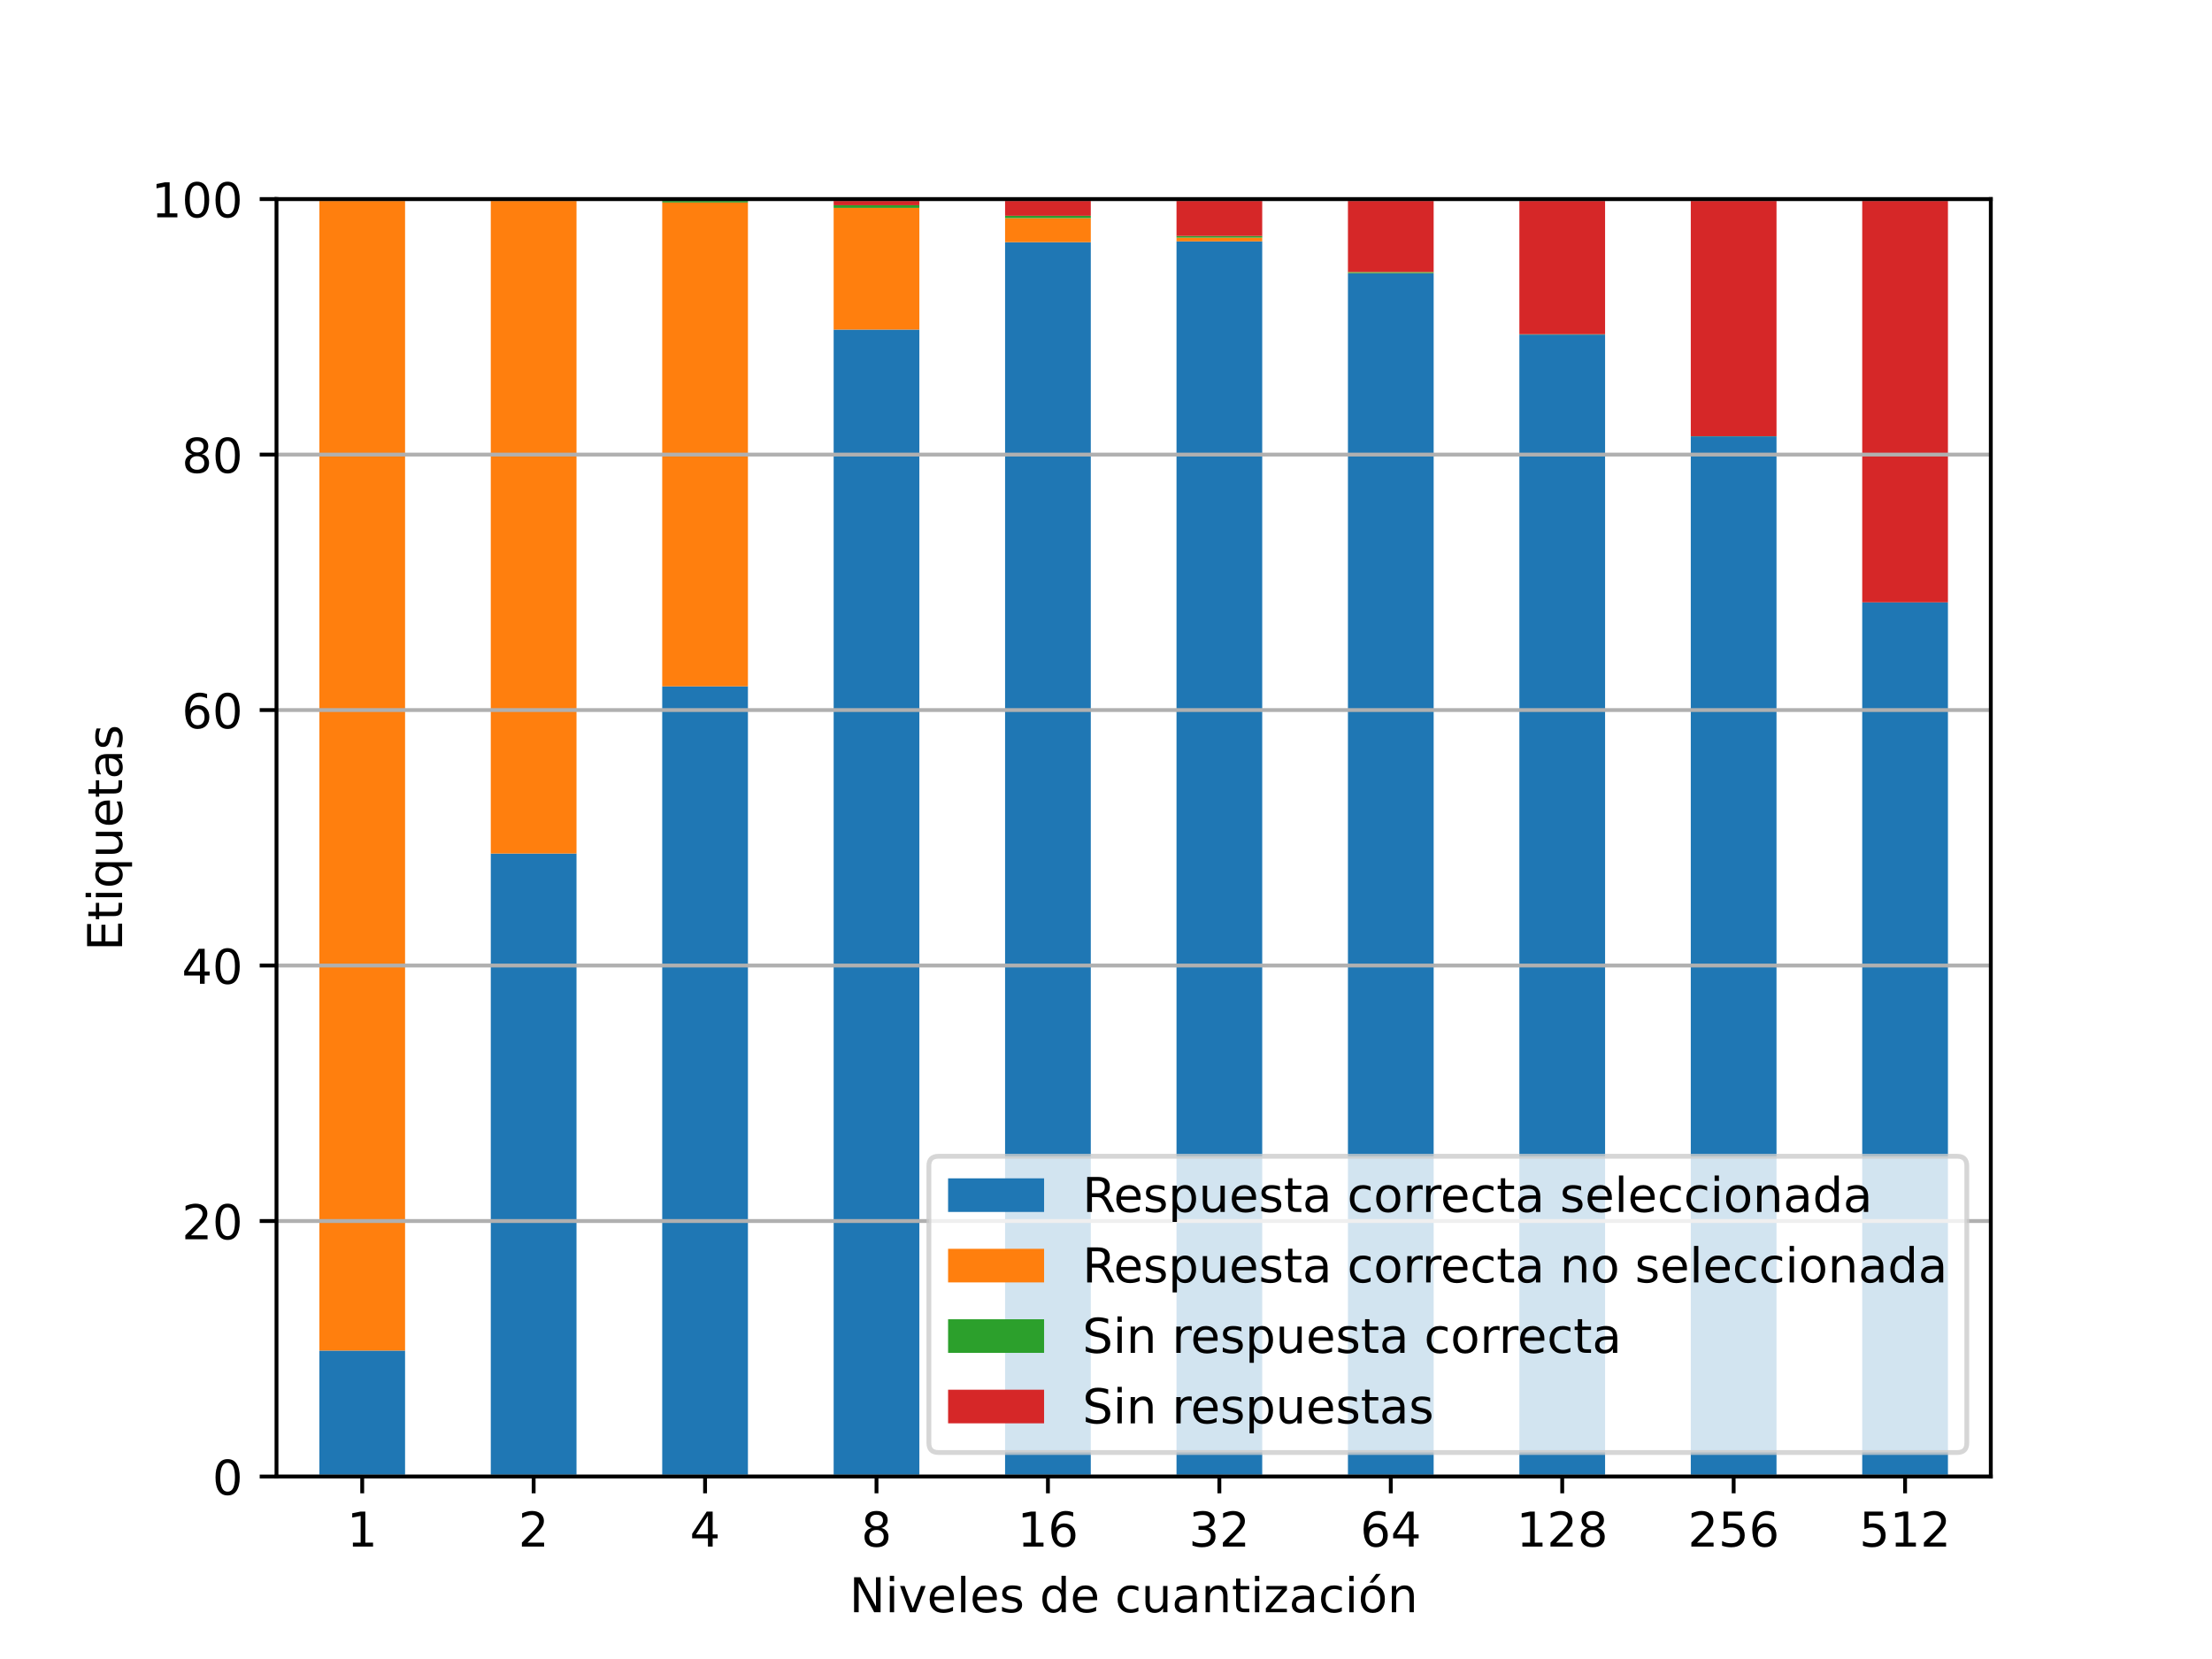 <?xml version="1.0" encoding="utf-8" standalone="no"?>
<!DOCTYPE svg PUBLIC "-//W3C//DTD SVG 1.1//EN"
  "http://www.w3.org/Graphics/SVG/1.1/DTD/svg11.dtd">
<!-- Created with matplotlib (https://matplotlib.org/) -->
<svg height="345.6pt" version="1.1" viewBox="0 0 460.8 345.6" width="460.8pt" xmlns="http://www.w3.org/2000/svg" xmlns:xlink="http://www.w3.org/1999/xlink">
 <defs>
  <style type="text/css">*{stroke-linecap:butt;stroke-linejoin:round;}</style>
 </defs>
 <g id="figure_1">
  <g id="patch_1">
   <path d="M 0 345.6 
L 460.8 345.6 
L 460.8 0 
L 0 0 
z
" style="fill:#ffffff;"/>
  </g>
  <g id="axes_1">
   <g id="patch_2">
    <path d="M 57.6 307.584 
L 414.72 307.584 
L 414.72 41.472 
L 57.6 41.472 
z
" style="fill:#ffffff;"/>
   </g>
   <g id="patch_3">
    <path clip-path="url(#pb6e7f30b9b)" d="M 66.528 307.584 
L 84.384 307.584 
L 84.384 281.342 
L 66.528 281.342 
z
" style="fill:#1f77b4;"/>
   </g>
   <g id="patch_4">
    <path clip-path="url(#pb6e7f30b9b)" d="M 102.24 307.584 
L 120.096 307.584 
L 120.096 177.805 
L 102.24 177.805 
z
" style="fill:#1f77b4;"/>
   </g>
   <g id="patch_5">
    <path clip-path="url(#pb6e7f30b9b)" d="M 137.952 307.584 
L 155.808 307.584 
L 155.808 142.982 
L 137.952 142.982 
z
" style="fill:#1f77b4;"/>
   </g>
   <g id="patch_6">
    <path clip-path="url(#pb6e7f30b9b)" d="M 173.664 307.584 
L 191.52 307.584 
L 191.52 68.657 
L 173.664 68.657 
z
" style="fill:#1f77b4;"/>
   </g>
   <g id="patch_7">
    <path clip-path="url(#pb6e7f30b9b)" d="M 209.376 307.584 
L 227.232 307.584 
L 227.232 50.451 
L 209.376 50.451 
z
" style="fill:#1f77b4;"/>
   </g>
   <g id="patch_8">
    <path clip-path="url(#pb6e7f30b9b)" d="M 245.088 307.584 
L 262.944 307.584 
L 262.944 50.28 
L 245.088 50.28 
z
" style="fill:#1f77b4;"/>
   </g>
   <g id="patch_9">
    <path clip-path="url(#pb6e7f30b9b)" d="M 280.8 307.584 
L 298.656 307.584 
L 298.656 56.956 
L 280.8 56.956 
z
" style="fill:#1f77b4;"/>
   </g>
   <g id="patch_10">
    <path clip-path="url(#pb6e7f30b9b)" d="M 316.512 307.584 
L 334.368 307.584 
L 334.368 69.703 
L 316.512 69.703 
z
" style="fill:#1f77b4;"/>
   </g>
   <g id="patch_11">
    <path clip-path="url(#pb6e7f30b9b)" d="M 352.224 307.584 
L 370.08 307.584 
L 370.08 90.9 
L 352.224 90.9 
z
" style="fill:#1f77b4;"/>
   </g>
   <g id="patch_12">
    <path clip-path="url(#pb6e7f30b9b)" d="M 387.936 307.584 
L 405.792 307.584 
L 405.792 125.491 
L 387.936 125.491 
z
" style="fill:#1f77b4;"/>
   </g>
   <g id="patch_13">
    <path clip-path="url(#pb6e7f30b9b)" d="M 66.528 281.342 
L 84.384 281.342 
L 84.384 41.472 
L 66.528 41.472 
z
" style="fill:#ff7f0e;"/>
   </g>
   <g id="patch_14">
    <path clip-path="url(#pb6e7f30b9b)" d="M 102.24 177.805 
L 120.096 177.805 
L 120.096 41.765 
L 102.24 41.765 
z
" style="fill:#ff7f0e;"/>
   </g>
   <g id="patch_15">
    <path clip-path="url(#pb6e7f30b9b)" d="M 137.952 142.982 
L 155.808 142.982 
L 155.808 42.179 
L 137.952 42.179 
z
" style="fill:#ff7f0e;"/>
   </g>
   <g id="patch_16">
    <path clip-path="url(#pb6e7f30b9b)" d="M 173.664 68.657 
L 191.52 68.657 
L 191.52 43.301 
L 173.664 43.301 
z
" style="fill:#ff7f0e;"/>
   </g>
   <g id="patch_17">
    <path clip-path="url(#pb6e7f30b9b)" d="M 209.376 50.451 
L 227.232 50.451 
L 227.232 45.441 
L 209.376 45.441 
z
" style="fill:#ff7f0e;"/>
   </g>
   <g id="patch_18">
    <path clip-path="url(#pb6e7f30b9b)" d="M 245.088 50.28 
L 262.944 50.28 
L 262.944 49.509 
L 245.088 49.509 
z
" style="fill:#ff7f0e;"/>
   </g>
   <g id="patch_19">
    <path clip-path="url(#pb6e7f30b9b)" d="M 280.8 56.956 
L 298.656 56.956 
L 298.656 56.887 
L 280.8 56.887 
z
" style="fill:#ff7f0e;"/>
   </g>
   <g id="patch_20">
    <path clip-path="url(#pb6e7f30b9b)" d="M 316.512 69.703 
L 334.368 69.703 
L 334.368 69.699 
L 316.512 69.699 
z
" style="fill:#ff7f0e;"/>
   </g>
   <g id="patch_21">
    <path clip-path="url(#pb6e7f30b9b)" d="M 352.224 90.9 
L 370.08 90.9 
L 370.08 90.9 
L 352.224 90.9 
z
" style="fill:#ff7f0e;"/>
   </g>
   <g id="patch_22">
    <path clip-path="url(#pb6e7f30b9b)" d="M 387.936 125.491 
L 405.792 125.491 
L 405.792 125.491 
L 387.936 125.491 
z
" style="fill:#ff7f0e;"/>
   </g>
   <g id="patch_23">
    <path clip-path="url(#pb6e7f30b9b)" d="M 66.528 41.472 
L 84.384 41.472 
L 84.384 41.472 
L 66.528 41.472 
z
" style="fill:#2ca02c;"/>
   </g>
   <g id="patch_24">
    <path clip-path="url(#pb6e7f30b9b)" d="M 102.24 41.765 
L 120.096 41.765 
L 120.096 41.533 
L 102.24 41.533 
z
" style="fill:#2ca02c;"/>
   </g>
   <g id="patch_25">
    <path clip-path="url(#pb6e7f30b9b)" d="M 137.952 42.179 
L 155.808 42.179 
L 155.808 41.795 
L 137.952 41.795 
z
" style="fill:#2ca02c;"/>
   </g>
   <g id="patch_26">
    <path clip-path="url(#pb6e7f30b9b)" d="M 173.664 43.301 
L 191.52 43.301 
L 191.52 42.753 
L 173.664 42.753 
z
" style="fill:#2ca02c;"/>
   </g>
   <g id="patch_27">
    <path clip-path="url(#pb6e7f30b9b)" d="M 209.376 45.441 
L 227.232 45.441 
L 227.232 44.95 
L 209.376 44.95 
z
" style="fill:#2ca02c;"/>
   </g>
   <g id="patch_28">
    <path clip-path="url(#pb6e7f30b9b)" d="M 245.088 49.509 
L 262.944 49.509 
L 262.944 49.155 
L 245.088 49.155 
z
" style="fill:#2ca02c;"/>
   </g>
   <g id="patch_29">
    <path clip-path="url(#pb6e7f30b9b)" d="M 280.8 56.887 
L 298.656 56.887 
L 298.656 56.667 
L 280.8 56.667 
z
" style="fill:#2ca02c;"/>
   </g>
   <g id="patch_30">
    <path clip-path="url(#pb6e7f30b9b)" d="M 316.512 69.699 
L 334.368 69.699 
L 334.368 69.627 
L 316.512 69.627 
z
" style="fill:#2ca02c;"/>
   </g>
   <g id="patch_31">
    <path clip-path="url(#pb6e7f30b9b)" d="M 352.224 90.9 
L 370.08 90.9 
L 370.08 90.866 
L 352.224 90.866 
z
" style="fill:#2ca02c;"/>
   </g>
   <g id="patch_32">
    <path clip-path="url(#pb6e7f30b9b)" d="M 387.936 125.491 
L 405.792 125.491 
L 405.792 125.48 
L 387.936 125.48 
z
" style="fill:#2ca02c;"/>
   </g>
   <g id="patch_33">
    <path clip-path="url(#pb6e7f30b9b)" d="M 66.528 41.472 
L 84.384 41.472 
L 84.384 41.472 
L 66.528 41.472 
z
" style="fill:#d62728;"/>
   </g>
   <g id="patch_34">
    <path clip-path="url(#pb6e7f30b9b)" d="M 102.24 41.533 
L 120.096 41.533 
L 120.096 41.472 
L 102.24 41.472 
z
" style="fill:#d62728;"/>
   </g>
   <g id="patch_35">
    <path clip-path="url(#pb6e7f30b9b)" d="M 137.952 41.795 
L 155.808 41.795 
L 155.808 41.472 
L 137.952 41.472 
z
" style="fill:#d62728;"/>
   </g>
   <g id="patch_36">
    <path clip-path="url(#pb6e7f30b9b)" d="M 173.664 42.753 
L 191.52 42.753 
L 191.52 41.472 
L 173.664 41.472 
z
" style="fill:#d62728;"/>
   </g>
   <g id="patch_37">
    <path clip-path="url(#pb6e7f30b9b)" d="M 209.376 44.95 
L 227.232 44.95 
L 227.232 41.472 
L 209.376 41.472 
z
" style="fill:#d62728;"/>
   </g>
   <g id="patch_38">
    <path clip-path="url(#pb6e7f30b9b)" d="M 245.088 49.155 
L 262.944 49.155 
L 262.944 41.472 
L 245.088 41.472 
z
" style="fill:#d62728;"/>
   </g>
   <g id="patch_39">
    <path clip-path="url(#pb6e7f30b9b)" d="M 280.8 56.667 
L 298.656 56.667 
L 298.656 41.472 
L 280.8 41.472 
z
" style="fill:#d62728;"/>
   </g>
   <g id="patch_40">
    <path clip-path="url(#pb6e7f30b9b)" d="M 316.512 69.627 
L 334.368 69.627 
L 334.368 41.472 
L 316.512 41.472 
z
" style="fill:#d62728;"/>
   </g>
   <g id="patch_41">
    <path clip-path="url(#pb6e7f30b9b)" d="M 352.224 90.866 
L 370.08 90.866 
L 370.08 41.472 
L 352.224 41.472 
z
" style="fill:#d62728;"/>
   </g>
   <g id="patch_42">
    <path clip-path="url(#pb6e7f30b9b)" d="M 387.936 125.48 
L 405.792 125.48 
L 405.792 41.472 
L 387.936 41.472 
z
" style="fill:#d62728;"/>
   </g>
   <g id="matplotlib.axis_1">
    <g id="xtick_1">
     <g id="line2d_1">
      <defs>
       <path d="M 0 0 
L 0 3.5 
" id="mb687f91596" style="stroke:#000000;stroke-width:0.8;"/>
      </defs>
      <g>
       <use style="stroke:#000000;stroke-width:0.8;" x="75.456" xlink:href="#mb687f91596" y="307.584"/>
      </g>
     </g>
     <g id="text_1">
      <!-- 1 -->
      <g transform="translate(72.275 322.182)scale(0.1 -0.1)">
       <defs>
        <path d="M 12.406 8.297 
L 28.516 8.297 
L 28.516 63.922 
L 10.984 60.406 
L 10.984 69.391 
L 28.422 72.906 
L 38.281 72.906 
L 38.281 8.297 
L 54.391 8.297 
L 54.391 0 
L 12.406 0 
z
" id="DejaVuSans-49"/>
       </defs>
       <use xlink:href="#DejaVuSans-49"/>
      </g>
     </g>
    </g>
    <g id="xtick_2">
     <g id="line2d_2">
      <g>
       <use style="stroke:#000000;stroke-width:0.8;" x="111.168" xlink:href="#mb687f91596" y="307.584"/>
      </g>
     </g>
     <g id="text_2">
      <!-- 2 -->
      <g transform="translate(107.987 322.182)scale(0.1 -0.1)">
       <defs>
        <path d="M 19.188 8.297 
L 53.609 8.297 
L 53.609 0 
L 7.328 0 
L 7.328 8.297 
Q 12.938 14.109 22.625 23.891 
Q 32.328 33.688 34.812 36.531 
Q 39.547 41.844 41.422 45.531 
Q 43.312 49.219 43.312 52.781 
Q 43.312 58.594 39.234 62.25 
Q 35.156 65.922 28.609 65.922 
Q 23.969 65.922 18.812 64.312 
Q 13.672 62.703 7.812 59.422 
L 7.812 69.391 
Q 13.766 71.781 18.938 73 
Q 24.125 74.219 28.422 74.219 
Q 39.75 74.219 46.484 68.547 
Q 53.219 62.891 53.219 53.422 
Q 53.219 48.922 51.531 44.891 
Q 49.859 40.875 45.406 35.406 
Q 44.188 33.984 37.641 27.219 
Q 31.109 20.453 19.188 8.297 
z
" id="DejaVuSans-50"/>
       </defs>
       <use xlink:href="#DejaVuSans-50"/>
      </g>
     </g>
    </g>
    <g id="xtick_3">
     <g id="line2d_3">
      <g>
       <use style="stroke:#000000;stroke-width:0.8;" x="146.88" xlink:href="#mb687f91596" y="307.584"/>
      </g>
     </g>
     <g id="text_3">
      <!-- 4 -->
      <g transform="translate(143.699 322.182)scale(0.1 -0.1)">
       <defs>
        <path d="M 37.797 64.312 
L 12.891 25.391 
L 37.797 25.391 
z
M 35.203 72.906 
L 47.609 72.906 
L 47.609 25.391 
L 58.016 25.391 
L 58.016 17.188 
L 47.609 17.188 
L 47.609 0 
L 37.797 0 
L 37.797 17.188 
L 4.891 17.188 
L 4.891 26.703 
z
" id="DejaVuSans-52"/>
       </defs>
       <use xlink:href="#DejaVuSans-52"/>
      </g>
     </g>
    </g>
    <g id="xtick_4">
     <g id="line2d_4">
      <g>
       <use style="stroke:#000000;stroke-width:0.8;" x="182.592" xlink:href="#mb687f91596" y="307.584"/>
      </g>
     </g>
     <g id="text_4">
      <!-- 8 -->
      <g transform="translate(179.411 322.182)scale(0.1 -0.1)">
       <defs>
        <path d="M 31.781 34.625 
Q 24.75 34.625 20.719 30.859 
Q 16.703 27.094 16.703 20.516 
Q 16.703 13.922 20.719 10.156 
Q 24.75 6.391 31.781 6.391 
Q 38.812 6.391 42.859 10.172 
Q 46.922 13.969 46.922 20.516 
Q 46.922 27.094 42.891 30.859 
Q 38.875 34.625 31.781 34.625 
z
M 21.922 38.812 
Q 15.578 40.375 12.031 44.719 
Q 8.5 49.078 8.5 55.328 
Q 8.5 64.062 14.719 69.141 
Q 20.953 74.219 31.781 74.219 
Q 42.672 74.219 48.875 69.141 
Q 55.078 64.062 55.078 55.328 
Q 55.078 49.078 51.531 44.719 
Q 48 40.375 41.703 38.812 
Q 48.828 37.156 52.797 32.312 
Q 56.781 27.484 56.781 20.516 
Q 56.781 9.906 50.312 4.234 
Q 43.844 -1.422 31.781 -1.422 
Q 19.734 -1.422 13.25 4.234 
Q 6.781 9.906 6.781 20.516 
Q 6.781 27.484 10.781 32.312 
Q 14.797 37.156 21.922 38.812 
z
M 18.312 54.391 
Q 18.312 48.734 21.844 45.562 
Q 25.391 42.391 31.781 42.391 
Q 38.141 42.391 41.719 45.562 
Q 45.312 48.734 45.312 54.391 
Q 45.312 60.062 41.719 63.234 
Q 38.141 66.406 31.781 66.406 
Q 25.391 66.406 21.844 63.234 
Q 18.312 60.062 18.312 54.391 
z
" id="DejaVuSans-56"/>
       </defs>
       <use xlink:href="#DejaVuSans-56"/>
      </g>
     </g>
    </g>
    <g id="xtick_5">
     <g id="line2d_5">
      <g>
       <use style="stroke:#000000;stroke-width:0.8;" x="218.304" xlink:href="#mb687f91596" y="307.584"/>
      </g>
     </g>
     <g id="text_5">
      <!-- 16 -->
      <g transform="translate(211.941 322.182)scale(0.1 -0.1)">
       <defs>
        <path d="M 33.016 40.375 
Q 26.375 40.375 22.484 35.828 
Q 18.609 31.297 18.609 23.391 
Q 18.609 15.531 22.484 10.953 
Q 26.375 6.391 33.016 6.391 
Q 39.656 6.391 43.531 10.953 
Q 47.406 15.531 47.406 23.391 
Q 47.406 31.297 43.531 35.828 
Q 39.656 40.375 33.016 40.375 
z
M 52.594 71.297 
L 52.594 62.312 
Q 48.875 64.062 45.094 64.984 
Q 41.312 65.922 37.594 65.922 
Q 27.828 65.922 22.672 59.328 
Q 17.531 52.734 16.797 39.406 
Q 19.672 43.656 24.016 45.922 
Q 28.375 48.188 33.594 48.188 
Q 44.578 48.188 50.953 41.516 
Q 57.328 34.859 57.328 23.391 
Q 57.328 12.156 50.688 5.359 
Q 44.047 -1.422 33.016 -1.422 
Q 20.359 -1.422 13.672 8.266 
Q 6.984 17.969 6.984 36.375 
Q 6.984 53.656 15.188 63.938 
Q 23.391 74.219 37.203 74.219 
Q 40.922 74.219 44.703 73.484 
Q 48.484 72.75 52.594 71.297 
z
" id="DejaVuSans-54"/>
       </defs>
       <use xlink:href="#DejaVuSans-49"/>
       <use x="63.623" xlink:href="#DejaVuSans-54"/>
      </g>
     </g>
    </g>
    <g id="xtick_6">
     <g id="line2d_6">
      <g>
       <use style="stroke:#000000;stroke-width:0.8;" x="254.016" xlink:href="#mb687f91596" y="307.584"/>
      </g>
     </g>
     <g id="text_6">
      <!-- 32 -->
      <g transform="translate(247.654 322.182)scale(0.1 -0.1)">
       <defs>
        <path d="M 40.578 39.312 
Q 47.656 37.797 51.625 33 
Q 55.609 28.219 55.609 21.188 
Q 55.609 10.406 48.188 4.484 
Q 40.766 -1.422 27.094 -1.422 
Q 22.516 -1.422 17.656 -0.516 
Q 12.797 0.391 7.625 2.203 
L 7.625 11.719 
Q 11.719 9.328 16.594 8.109 
Q 21.484 6.891 26.812 6.891 
Q 36.078 6.891 40.938 10.547 
Q 45.797 14.203 45.797 21.188 
Q 45.797 27.641 41.281 31.266 
Q 36.766 34.906 28.719 34.906 
L 20.219 34.906 
L 20.219 43.016 
L 29.109 43.016 
Q 36.375 43.016 40.234 45.922 
Q 44.094 48.828 44.094 54.297 
Q 44.094 59.906 40.109 62.906 
Q 36.141 65.922 28.719 65.922 
Q 24.656 65.922 20.016 65.031 
Q 15.375 64.156 9.812 62.312 
L 9.812 71.094 
Q 15.438 72.656 20.344 73.438 
Q 25.25 74.219 29.594 74.219 
Q 40.828 74.219 47.359 69.109 
Q 53.906 64.016 53.906 55.328 
Q 53.906 49.266 50.438 45.094 
Q 46.969 40.922 40.578 39.312 
z
" id="DejaVuSans-51"/>
       </defs>
       <use xlink:href="#DejaVuSans-51"/>
       <use x="63.623" xlink:href="#DejaVuSans-50"/>
      </g>
     </g>
    </g>
    <g id="xtick_7">
     <g id="line2d_7">
      <g>
       <use style="stroke:#000000;stroke-width:0.8;" x="289.728" xlink:href="#mb687f91596" y="307.584"/>
      </g>
     </g>
     <g id="text_7">
      <!-- 64 -->
      <g transform="translate(283.365 322.182)scale(0.1 -0.1)">
       <use xlink:href="#DejaVuSans-54"/>
       <use x="63.623" xlink:href="#DejaVuSans-52"/>
      </g>
     </g>
    </g>
    <g id="xtick_8">
     <g id="line2d_8">
      <g>
       <use style="stroke:#000000;stroke-width:0.8;" x="325.44" xlink:href="#mb687f91596" y="307.584"/>
      </g>
     </g>
     <g id="text_8">
      <!-- 128 -->
      <g transform="translate(315.896 322.182)scale(0.1 -0.1)">
       <use xlink:href="#DejaVuSans-49"/>
       <use x="63.623" xlink:href="#DejaVuSans-50"/>
       <use x="127.246" xlink:href="#DejaVuSans-56"/>
      </g>
     </g>
    </g>
    <g id="xtick_9">
     <g id="line2d_9">
      <g>
       <use style="stroke:#000000;stroke-width:0.8;" x="361.152" xlink:href="#mb687f91596" y="307.584"/>
      </g>
     </g>
     <g id="text_9">
      <!-- 256 -->
      <g transform="translate(351.608 322.182)scale(0.1 -0.1)">
       <defs>
        <path d="M 10.797 72.906 
L 49.516 72.906 
L 49.516 64.594 
L 19.828 64.594 
L 19.828 46.734 
Q 21.969 47.469 24.109 47.828 
Q 26.266 48.188 28.422 48.188 
Q 40.625 48.188 47.75 41.5 
Q 54.891 34.812 54.891 23.391 
Q 54.891 11.625 47.562 5.094 
Q 40.234 -1.422 26.906 -1.422 
Q 22.312 -1.422 17.547 -0.641 
Q 12.797 0.141 7.719 1.703 
L 7.719 11.625 
Q 12.109 9.234 16.797 8.062 
Q 21.484 6.891 26.703 6.891 
Q 35.156 6.891 40.078 11.328 
Q 45.016 15.766 45.016 23.391 
Q 45.016 31 40.078 35.438 
Q 35.156 39.891 26.703 39.891 
Q 22.75 39.891 18.812 39.016 
Q 14.891 38.141 10.797 36.281 
z
" id="DejaVuSans-53"/>
       </defs>
       <use xlink:href="#DejaVuSans-50"/>
       <use x="63.623" xlink:href="#DejaVuSans-53"/>
       <use x="127.246" xlink:href="#DejaVuSans-54"/>
      </g>
     </g>
    </g>
    <g id="xtick_10">
     <g id="line2d_10">
      <g>
       <use style="stroke:#000000;stroke-width:0.8;" x="396.864" xlink:href="#mb687f91596" y="307.584"/>
      </g>
     </g>
     <g id="text_10">
      <!-- 512 -->
      <g transform="translate(387.32 322.182)scale(0.1 -0.1)">
       <use xlink:href="#DejaVuSans-53"/>
       <use x="63.623" xlink:href="#DejaVuSans-49"/>
       <use x="127.246" xlink:href="#DejaVuSans-50"/>
      </g>
     </g>
    </g>
    <g id="text_11">
     <!-- Niveles de cuantización -->
     <g transform="translate(176.94 335.861)scale(0.1 -0.1)">
      <defs>
       <path d="M 9.812 72.906 
L 23.094 72.906 
L 55.422 11.922 
L 55.422 72.906 
L 64.984 72.906 
L 64.984 0 
L 51.703 0 
L 19.391 60.984 
L 19.391 0 
L 9.812 0 
z
" id="DejaVuSans-78"/>
       <path d="M 9.422 54.688 
L 18.406 54.688 
L 18.406 0 
L 9.422 0 
z
M 9.422 75.984 
L 18.406 75.984 
L 18.406 64.594 
L 9.422 64.594 
z
" id="DejaVuSans-105"/>
       <path d="M 2.984 54.688 
L 12.5 54.688 
L 29.594 8.797 
L 46.688 54.688 
L 56.203 54.688 
L 35.688 0 
L 23.484 0 
z
" id="DejaVuSans-118"/>
       <path d="M 56.203 29.594 
L 56.203 25.203 
L 14.891 25.203 
Q 15.484 15.922 20.484 11.062 
Q 25.484 6.203 34.422 6.203 
Q 39.594 6.203 44.453 7.469 
Q 49.312 8.734 54.109 11.281 
L 54.109 2.781 
Q 49.266 0.734 44.188 -0.344 
Q 39.109 -1.422 33.891 -1.422 
Q 20.797 -1.422 13.156 6.188 
Q 5.516 13.812 5.516 26.812 
Q 5.516 40.234 12.766 48.109 
Q 20.016 56 32.328 56 
Q 43.359 56 49.781 48.891 
Q 56.203 41.797 56.203 29.594 
z
M 47.219 32.234 
Q 47.125 39.594 43.094 43.984 
Q 39.062 48.391 32.422 48.391 
Q 24.906 48.391 20.391 44.141 
Q 15.875 39.891 15.188 32.172 
z
" id="DejaVuSans-101"/>
       <path d="M 9.422 75.984 
L 18.406 75.984 
L 18.406 0 
L 9.422 0 
z
" id="DejaVuSans-108"/>
       <path d="M 44.281 53.078 
L 44.281 44.578 
Q 40.484 46.531 36.375 47.5 
Q 32.281 48.484 27.875 48.484 
Q 21.188 48.484 17.844 46.438 
Q 14.5 44.391 14.5 40.281 
Q 14.5 37.156 16.891 35.375 
Q 19.281 33.594 26.516 31.984 
L 29.594 31.297 
Q 39.156 29.25 43.188 25.516 
Q 47.219 21.781 47.219 15.094 
Q 47.219 7.469 41.188 3.016 
Q 35.156 -1.422 24.609 -1.422 
Q 20.219 -1.422 15.453 -0.562 
Q 10.688 0.297 5.422 2 
L 5.422 11.281 
Q 10.406 8.688 15.234 7.391 
Q 20.062 6.109 24.812 6.109 
Q 31.156 6.109 34.562 8.281 
Q 37.984 10.453 37.984 14.406 
Q 37.984 18.062 35.516 20.016 
Q 33.062 21.969 24.703 23.781 
L 21.578 24.516 
Q 13.234 26.266 9.516 29.906 
Q 5.812 33.547 5.812 39.891 
Q 5.812 47.609 11.281 51.797 
Q 16.75 56 26.812 56 
Q 31.781 56 36.172 55.266 
Q 40.578 54.547 44.281 53.078 
z
" id="DejaVuSans-115"/>
       <path id="DejaVuSans-32"/>
       <path d="M 45.406 46.391 
L 45.406 75.984 
L 54.391 75.984 
L 54.391 0 
L 45.406 0 
L 45.406 8.203 
Q 42.578 3.328 38.25 0.953 
Q 33.938 -1.422 27.875 -1.422 
Q 17.969 -1.422 11.734 6.484 
Q 5.516 14.406 5.516 27.297 
Q 5.516 40.188 11.734 48.094 
Q 17.969 56 27.875 56 
Q 33.938 56 38.25 53.625 
Q 42.578 51.266 45.406 46.391 
z
M 14.797 27.297 
Q 14.797 17.391 18.875 11.75 
Q 22.953 6.109 30.078 6.109 
Q 37.203 6.109 41.297 11.75 
Q 45.406 17.391 45.406 27.297 
Q 45.406 37.203 41.297 42.844 
Q 37.203 48.484 30.078 48.484 
Q 22.953 48.484 18.875 42.844 
Q 14.797 37.203 14.797 27.297 
z
" id="DejaVuSans-100"/>
       <path d="M 48.781 52.594 
L 48.781 44.188 
Q 44.969 46.297 41.141 47.344 
Q 37.312 48.391 33.406 48.391 
Q 24.656 48.391 19.812 42.844 
Q 14.984 37.312 14.984 27.297 
Q 14.984 17.281 19.812 11.734 
Q 24.656 6.203 33.406 6.203 
Q 37.312 6.203 41.141 7.25 
Q 44.969 8.297 48.781 10.406 
L 48.781 2.094 
Q 45.016 0.344 40.984 -0.531 
Q 36.969 -1.422 32.422 -1.422 
Q 20.062 -1.422 12.781 6.344 
Q 5.516 14.109 5.516 27.297 
Q 5.516 40.672 12.859 48.328 
Q 20.219 56 33.016 56 
Q 37.156 56 41.109 55.141 
Q 45.062 54.297 48.781 52.594 
z
" id="DejaVuSans-99"/>
       <path d="M 8.5 21.578 
L 8.5 54.688 
L 17.484 54.688 
L 17.484 21.922 
Q 17.484 14.156 20.5 10.266 
Q 23.531 6.391 29.594 6.391 
Q 36.859 6.391 41.078 11.031 
Q 45.312 15.672 45.312 23.688 
L 45.312 54.688 
L 54.297 54.688 
L 54.297 0 
L 45.312 0 
L 45.312 8.406 
Q 42.047 3.422 37.719 1 
Q 33.406 -1.422 27.688 -1.422 
Q 18.266 -1.422 13.375 4.438 
Q 8.5 10.297 8.5 21.578 
z
M 31.109 56 
z
" id="DejaVuSans-117"/>
       <path d="M 34.281 27.484 
Q 23.391 27.484 19.188 25 
Q 14.984 22.516 14.984 16.5 
Q 14.984 11.719 18.141 8.906 
Q 21.297 6.109 26.703 6.109 
Q 34.188 6.109 38.703 11.406 
Q 43.219 16.703 43.219 25.484 
L 43.219 27.484 
z
M 52.203 31.203 
L 52.203 0 
L 43.219 0 
L 43.219 8.297 
Q 40.141 3.328 35.547 0.953 
Q 30.953 -1.422 24.312 -1.422 
Q 15.922 -1.422 10.953 3.297 
Q 6 8.016 6 15.922 
Q 6 25.141 12.172 29.828 
Q 18.359 34.516 30.609 34.516 
L 43.219 34.516 
L 43.219 35.406 
Q 43.219 41.609 39.141 45 
Q 35.062 48.391 27.688 48.391 
Q 23 48.391 18.547 47.266 
Q 14.109 46.141 10.016 43.891 
L 10.016 52.203 
Q 14.938 54.109 19.578 55.047 
Q 24.219 56 28.609 56 
Q 40.484 56 46.344 49.844 
Q 52.203 43.703 52.203 31.203 
z
" id="DejaVuSans-97"/>
       <path d="M 54.891 33.016 
L 54.891 0 
L 45.906 0 
L 45.906 32.719 
Q 45.906 40.484 42.875 44.328 
Q 39.844 48.188 33.797 48.188 
Q 26.516 48.188 22.312 43.547 
Q 18.109 38.922 18.109 30.906 
L 18.109 0 
L 9.078 0 
L 9.078 54.688 
L 18.109 54.688 
L 18.109 46.188 
Q 21.344 51.125 25.703 53.562 
Q 30.078 56 35.797 56 
Q 45.219 56 50.047 50.172 
Q 54.891 44.344 54.891 33.016 
z
" id="DejaVuSans-110"/>
       <path d="M 18.312 70.219 
L 18.312 54.688 
L 36.812 54.688 
L 36.812 47.703 
L 18.312 47.703 
L 18.312 18.016 
Q 18.312 11.328 20.141 9.422 
Q 21.969 7.516 27.594 7.516 
L 36.812 7.516 
L 36.812 0 
L 27.594 0 
Q 17.188 0 13.234 3.875 
Q 9.281 7.766 9.281 18.016 
L 9.281 47.703 
L 2.688 47.703 
L 2.688 54.688 
L 9.281 54.688 
L 9.281 70.219 
z
" id="DejaVuSans-116"/>
       <path d="M 5.516 54.688 
L 48.188 54.688 
L 48.188 46.484 
L 14.406 7.172 
L 48.188 7.172 
L 48.188 0 
L 4.297 0 
L 4.297 8.203 
L 38.094 47.516 
L 5.516 47.516 
z
" id="DejaVuSans-122"/>
       <path d="M 30.609 48.391 
Q 23.391 48.391 19.188 42.75 
Q 14.984 37.109 14.984 27.297 
Q 14.984 17.484 19.156 11.844 
Q 23.344 6.203 30.609 6.203 
Q 37.797 6.203 41.984 11.859 
Q 46.188 17.531 46.188 27.297 
Q 46.188 37.016 41.984 42.703 
Q 37.797 48.391 30.609 48.391 
z
M 30.609 56 
Q 42.328 56 49.016 48.375 
Q 55.719 40.766 55.719 27.297 
Q 55.719 13.875 49.016 6.219 
Q 42.328 -1.422 30.609 -1.422 
Q 18.844 -1.422 12.172 6.219 
Q 5.516 13.875 5.516 27.297 
Q 5.516 40.766 12.172 48.375 
Q 18.844 56 30.609 56 
z
M 37.406 79.984 
L 47.125 79.984 
L 31.203 61.625 
L 23.734 61.625 
z
" id="DejaVuSans-243"/>
      </defs>
      <use xlink:href="#DejaVuSans-78"/>
      <use x="74.805" xlink:href="#DejaVuSans-105"/>
      <use x="102.588" xlink:href="#DejaVuSans-118"/>
      <use x="161.768" xlink:href="#DejaVuSans-101"/>
      <use x="223.291" xlink:href="#DejaVuSans-108"/>
      <use x="251.074" xlink:href="#DejaVuSans-101"/>
      <use x="312.598" xlink:href="#DejaVuSans-115"/>
      <use x="364.697" xlink:href="#DejaVuSans-32"/>
      <use x="396.484" xlink:href="#DejaVuSans-100"/>
      <use x="459.961" xlink:href="#DejaVuSans-101"/>
      <use x="521.484" xlink:href="#DejaVuSans-32"/>
      <use x="553.271" xlink:href="#DejaVuSans-99"/>
      <use x="608.252" xlink:href="#DejaVuSans-117"/>
      <use x="671.631" xlink:href="#DejaVuSans-97"/>
      <use x="732.91" xlink:href="#DejaVuSans-110"/>
      <use x="796.289" xlink:href="#DejaVuSans-116"/>
      <use x="835.498" xlink:href="#DejaVuSans-105"/>
      <use x="863.281" xlink:href="#DejaVuSans-122"/>
      <use x="915.771" xlink:href="#DejaVuSans-97"/>
      <use x="977.051" xlink:href="#DejaVuSans-99"/>
      <use x="1032.031" xlink:href="#DejaVuSans-105"/>
      <use x="1059.814" xlink:href="#DejaVuSans-243"/>
      <use x="1120.996" xlink:href="#DejaVuSans-110"/>
     </g>
    </g>
   </g>
   <g id="matplotlib.axis_2">
    <g id="ytick_1">
     <g id="line2d_11">
      <path clip-path="url(#pb6e7f30b9b)" d="M 57.6 307.584 
L 414.72 307.584 
" style="fill:none;stroke:#b0b0b0;stroke-linecap:square;stroke-width:0.8;"/>
     </g>
     <g id="line2d_12">
      <defs>
       <path d="M 0 0 
L -3.5 0 
" id="m800b9156b6" style="stroke:#000000;stroke-width:0.8;"/>
      </defs>
      <g>
       <use style="stroke:#000000;stroke-width:0.8;" x="57.6" xlink:href="#m800b9156b6" y="307.584"/>
      </g>
     </g>
     <g id="text_12">
      <!-- 0 -->
      <g transform="translate(44.237 311.383)scale(0.1 -0.1)">
       <defs>
        <path d="M 31.781 66.406 
Q 24.172 66.406 20.328 58.906 
Q 16.5 51.422 16.5 36.375 
Q 16.5 21.391 20.328 13.891 
Q 24.172 6.391 31.781 6.391 
Q 39.453 6.391 43.281 13.891 
Q 47.125 21.391 47.125 36.375 
Q 47.125 51.422 43.281 58.906 
Q 39.453 66.406 31.781 66.406 
z
M 31.781 74.219 
Q 44.047 74.219 50.516 64.516 
Q 56.984 54.828 56.984 36.375 
Q 56.984 17.969 50.516 8.266 
Q 44.047 -1.422 31.781 -1.422 
Q 19.531 -1.422 13.062 8.266 
Q 6.594 17.969 6.594 36.375 
Q 6.594 54.828 13.062 64.516 
Q 19.531 74.219 31.781 74.219 
z
" id="DejaVuSans-48"/>
       </defs>
       <use xlink:href="#DejaVuSans-48"/>
      </g>
     </g>
    </g>
    <g id="ytick_2">
     <g id="line2d_13">
      <path clip-path="url(#pb6e7f30b9b)" d="M 57.6 254.362 
L 414.72 254.362 
" style="fill:none;stroke:#b0b0b0;stroke-linecap:square;stroke-width:0.8;"/>
     </g>
     <g id="line2d_14">
      <g>
       <use style="stroke:#000000;stroke-width:0.8;" x="57.6" xlink:href="#m800b9156b6" y="254.362"/>
      </g>
     </g>
     <g id="text_13">
      <!-- 20 -->
      <g transform="translate(37.875 258.161)scale(0.1 -0.1)">
       <use xlink:href="#DejaVuSans-50"/>
       <use x="63.623" xlink:href="#DejaVuSans-48"/>
      </g>
     </g>
    </g>
    <g id="ytick_3">
     <g id="line2d_15">
      <path clip-path="url(#pb6e7f30b9b)" d="M 57.6 201.139 
L 414.72 201.139 
" style="fill:none;stroke:#b0b0b0;stroke-linecap:square;stroke-width:0.8;"/>
     </g>
     <g id="line2d_16">
      <g>
       <use style="stroke:#000000;stroke-width:0.8;" x="57.6" xlink:href="#m800b9156b6" y="201.139"/>
      </g>
     </g>
     <g id="text_14">
      <!-- 40 -->
      <g transform="translate(37.875 204.938)scale(0.1 -0.1)">
       <use xlink:href="#DejaVuSans-52"/>
       <use x="63.623" xlink:href="#DejaVuSans-48"/>
      </g>
     </g>
    </g>
    <g id="ytick_4">
     <g id="line2d_17">
      <path clip-path="url(#pb6e7f30b9b)" d="M 57.6 147.917 
L 414.72 147.917 
" style="fill:none;stroke:#b0b0b0;stroke-linecap:square;stroke-width:0.8;"/>
     </g>
     <g id="line2d_18">
      <g>
       <use style="stroke:#000000;stroke-width:0.8;" x="57.6" xlink:href="#m800b9156b6" y="147.917"/>
      </g>
     </g>
     <g id="text_15">
      <!-- 60 -->
      <g transform="translate(37.875 151.716)scale(0.1 -0.1)">
       <use xlink:href="#DejaVuSans-54"/>
       <use x="63.623" xlink:href="#DejaVuSans-48"/>
      </g>
     </g>
    </g>
    <g id="ytick_5">
     <g id="line2d_19">
      <path clip-path="url(#pb6e7f30b9b)" d="M 57.6 94.694 
L 414.72 94.694 
" style="fill:none;stroke:#b0b0b0;stroke-linecap:square;stroke-width:0.8;"/>
     </g>
     <g id="line2d_20">
      <g>
       <use style="stroke:#000000;stroke-width:0.8;" x="57.6" xlink:href="#m800b9156b6" y="94.694"/>
      </g>
     </g>
     <g id="text_16">
      <!-- 80 -->
      <g transform="translate(37.875 98.494)scale(0.1 -0.1)">
       <use xlink:href="#DejaVuSans-56"/>
       <use x="63.623" xlink:href="#DejaVuSans-48"/>
      </g>
     </g>
    </g>
    <g id="ytick_6">
     <g id="line2d_21">
      <path clip-path="url(#pb6e7f30b9b)" d="M 57.6 41.472 
L 414.72 41.472 
" style="fill:none;stroke:#b0b0b0;stroke-linecap:square;stroke-width:0.8;"/>
     </g>
     <g id="line2d_22">
      <g>
       <use style="stroke:#000000;stroke-width:0.8;" x="57.6" xlink:href="#m800b9156b6" y="41.472"/>
      </g>
     </g>
     <g id="text_17">
      <!-- 100 -->
      <g transform="translate(31.512 45.271)scale(0.1 -0.1)">
       <use xlink:href="#DejaVuSans-49"/>
       <use x="63.623" xlink:href="#DejaVuSans-48"/>
       <use x="127.246" xlink:href="#DejaVuSans-48"/>
      </g>
     </g>
    </g>
    <g id="text_18">
     <!-- Etiquetas -->
     <g transform="translate(25.433 198.085)rotate(-90)scale(0.1 -0.1)">
      <defs>
       <path d="M 9.812 72.906 
L 55.906 72.906 
L 55.906 64.594 
L 19.672 64.594 
L 19.672 43.016 
L 54.391 43.016 
L 54.391 34.719 
L 19.672 34.719 
L 19.672 8.297 
L 56.781 8.297 
L 56.781 0 
L 9.812 0 
z
" id="DejaVuSans-69"/>
       <path d="M 14.797 27.297 
Q 14.797 17.391 18.875 11.75 
Q 22.953 6.109 30.078 6.109 
Q 37.203 6.109 41.297 11.75 
Q 45.406 17.391 45.406 27.297 
Q 45.406 37.203 41.297 42.844 
Q 37.203 48.484 30.078 48.484 
Q 22.953 48.484 18.875 42.844 
Q 14.797 37.203 14.797 27.297 
z
M 45.406 8.203 
Q 42.578 3.328 38.25 0.953 
Q 33.938 -1.422 27.875 -1.422 
Q 17.969 -1.422 11.734 6.484 
Q 5.516 14.406 5.516 27.297 
Q 5.516 40.188 11.734 48.094 
Q 17.969 56 27.875 56 
Q 33.938 56 38.25 53.625 
Q 42.578 51.266 45.406 46.391 
L 45.406 54.688 
L 54.391 54.688 
L 54.391 -20.797 
L 45.406 -20.797 
z
" id="DejaVuSans-113"/>
      </defs>
      <use xlink:href="#DejaVuSans-69"/>
      <use x="63.184" xlink:href="#DejaVuSans-116"/>
      <use x="102.393" xlink:href="#DejaVuSans-105"/>
      <use x="130.176" xlink:href="#DejaVuSans-113"/>
      <use x="193.652" xlink:href="#DejaVuSans-117"/>
      <use x="257.031" xlink:href="#DejaVuSans-101"/>
      <use x="318.555" xlink:href="#DejaVuSans-116"/>
      <use x="357.764" xlink:href="#DejaVuSans-97"/>
      <use x="419.043" xlink:href="#DejaVuSans-115"/>
     </g>
    </g>
   </g>
   <g id="patch_43">
    <path d="M 57.6 307.584 
L 57.6 41.472 
" style="fill:none;stroke:#000000;stroke-linecap:square;stroke-linejoin:miter;stroke-width:0.8;"/>
   </g>
   <g id="patch_44">
    <path d="M 414.72 307.584 
L 414.72 41.472 
" style="fill:none;stroke:#000000;stroke-linecap:square;stroke-linejoin:miter;stroke-width:0.8;"/>
   </g>
   <g id="patch_45">
    <path d="M 57.6 307.584 
L 414.72 307.584 
" style="fill:none;stroke:#000000;stroke-linecap:square;stroke-linejoin:miter;stroke-width:0.8;"/>
   </g>
   <g id="patch_46">
    <path d="M 57.6 41.472 
L 414.72 41.472 
" style="fill:none;stroke:#000000;stroke-linecap:square;stroke-linejoin:miter;stroke-width:0.8;"/>
   </g>
   <g id="legend_1">
    <g id="patch_47">
     <path d="M 195.503 302.584 
L 407.72 302.584 
Q 409.72 302.584 409.72 300.584 
L 409.72 242.871 
Q 409.72 240.871 407.72 240.871 
L 195.503 240.871 
Q 193.503 240.871 193.503 242.871 
L 193.503 300.584 
Q 193.503 302.584 195.503 302.584 
z
" style="fill:#ffffff;opacity:0.8;stroke:#cccccc;stroke-linejoin:miter;"/>
    </g>
    <g id="patch_48">
     <path d="M 197.503 252.47 
L 217.503 252.47 
L 217.503 245.47 
L 197.503 245.47 
z
" style="fill:#1f77b4;"/>
    </g>
    <g id="text_19">
     <!-- Respuesta correcta seleccionada -->
     <g transform="translate(225.503 252.47)scale(0.1 -0.1)">
      <defs>
       <path d="M 44.391 34.188 
Q 47.562 33.109 50.562 29.594 
Q 53.562 26.078 56.594 19.922 
L 66.609 0 
L 56 0 
L 46.688 18.703 
Q 43.062 26.031 39.672 28.422 
Q 36.281 30.812 30.422 30.812 
L 19.672 30.812 
L 19.672 0 
L 9.812 0 
L 9.812 72.906 
L 32.078 72.906 
Q 44.578 72.906 50.734 67.672 
Q 56.891 62.453 56.891 51.906 
Q 56.891 45.016 53.688 40.469 
Q 50.484 35.938 44.391 34.188 
z
M 19.672 64.797 
L 19.672 38.922 
L 32.078 38.922 
Q 39.203 38.922 42.844 42.219 
Q 46.484 45.516 46.484 51.906 
Q 46.484 58.297 42.844 61.547 
Q 39.203 64.797 32.078 64.797 
z
" id="DejaVuSans-82"/>
       <path d="M 18.109 8.203 
L 18.109 -20.797 
L 9.078 -20.797 
L 9.078 54.688 
L 18.109 54.688 
L 18.109 46.391 
Q 20.953 51.266 25.266 53.625 
Q 29.594 56 35.594 56 
Q 45.562 56 51.781 48.094 
Q 58.016 40.188 58.016 27.297 
Q 58.016 14.406 51.781 6.484 
Q 45.562 -1.422 35.594 -1.422 
Q 29.594 -1.422 25.266 0.953 
Q 20.953 3.328 18.109 8.203 
z
M 48.688 27.297 
Q 48.688 37.203 44.609 42.844 
Q 40.531 48.484 33.406 48.484 
Q 26.266 48.484 22.188 42.844 
Q 18.109 37.203 18.109 27.297 
Q 18.109 17.391 22.188 11.75 
Q 26.266 6.109 33.406 6.109 
Q 40.531 6.109 44.609 11.75 
Q 48.688 17.391 48.688 27.297 
z
" id="DejaVuSans-112"/>
       <path d="M 30.609 48.391 
Q 23.391 48.391 19.188 42.75 
Q 14.984 37.109 14.984 27.297 
Q 14.984 17.484 19.156 11.844 
Q 23.344 6.203 30.609 6.203 
Q 37.797 6.203 41.984 11.859 
Q 46.188 17.531 46.188 27.297 
Q 46.188 37.016 41.984 42.703 
Q 37.797 48.391 30.609 48.391 
z
M 30.609 56 
Q 42.328 56 49.016 48.375 
Q 55.719 40.766 55.719 27.297 
Q 55.719 13.875 49.016 6.219 
Q 42.328 -1.422 30.609 -1.422 
Q 18.844 -1.422 12.172 6.219 
Q 5.516 13.875 5.516 27.297 
Q 5.516 40.766 12.172 48.375 
Q 18.844 56 30.609 56 
z
" id="DejaVuSans-111"/>
       <path d="M 41.109 46.297 
Q 39.594 47.172 37.812 47.578 
Q 36.031 48 33.891 48 
Q 26.266 48 22.188 43.047 
Q 18.109 38.094 18.109 28.812 
L 18.109 0 
L 9.078 0 
L 9.078 54.688 
L 18.109 54.688 
L 18.109 46.188 
Q 20.953 51.172 25.484 53.578 
Q 30.031 56 36.531 56 
Q 37.453 56 38.578 55.875 
Q 39.703 55.766 41.062 55.516 
z
" id="DejaVuSans-114"/>
      </defs>
      <use xlink:href="#DejaVuSans-82"/>
      <use x="64.982" xlink:href="#DejaVuSans-101"/>
      <use x="126.506" xlink:href="#DejaVuSans-115"/>
      <use x="178.605" xlink:href="#DejaVuSans-112"/>
      <use x="242.082" xlink:href="#DejaVuSans-117"/>
      <use x="305.461" xlink:href="#DejaVuSans-101"/>
      <use x="366.984" xlink:href="#DejaVuSans-115"/>
      <use x="419.084" xlink:href="#DejaVuSans-116"/>
      <use x="458.293" xlink:href="#DejaVuSans-97"/>
      <use x="519.572" xlink:href="#DejaVuSans-32"/>
      <use x="551.359" xlink:href="#DejaVuSans-99"/>
      <use x="606.34" xlink:href="#DejaVuSans-111"/>
      <use x="667.521" xlink:href="#DejaVuSans-114"/>
      <use x="706.885" xlink:href="#DejaVuSans-114"/>
      <use x="745.748" xlink:href="#DejaVuSans-101"/>
      <use x="807.271" xlink:href="#DejaVuSans-99"/>
      <use x="862.252" xlink:href="#DejaVuSans-116"/>
      <use x="901.461" xlink:href="#DejaVuSans-97"/>
      <use x="962.74" xlink:href="#DejaVuSans-32"/>
      <use x="994.527" xlink:href="#DejaVuSans-115"/>
      <use x="1046.627" xlink:href="#DejaVuSans-101"/>
      <use x="1108.15" xlink:href="#DejaVuSans-108"/>
      <use x="1135.934" xlink:href="#DejaVuSans-101"/>
      <use x="1197.457" xlink:href="#DejaVuSans-99"/>
      <use x="1252.438" xlink:href="#DejaVuSans-99"/>
      <use x="1307.418" xlink:href="#DejaVuSans-105"/>
      <use x="1335.201" xlink:href="#DejaVuSans-111"/>
      <use x="1396.383" xlink:href="#DejaVuSans-110"/>
      <use x="1459.762" xlink:href="#DejaVuSans-97"/>
      <use x="1521.041" xlink:href="#DejaVuSans-100"/>
      <use x="1584.518" xlink:href="#DejaVuSans-97"/>
     </g>
    </g>
    <g id="patch_49">
     <path d="M 197.503 267.148 
L 217.503 267.148 
L 217.503 260.148 
L 197.503 260.148 
z
" style="fill:#ff7f0e;"/>
    </g>
    <g id="text_20">
     <!-- Respuesta correcta no seleccionada -->
     <g transform="translate(225.503 267.148)scale(0.1 -0.1)">
      <use xlink:href="#DejaVuSans-82"/>
      <use x="64.982" xlink:href="#DejaVuSans-101"/>
      <use x="126.506" xlink:href="#DejaVuSans-115"/>
      <use x="178.605" xlink:href="#DejaVuSans-112"/>
      <use x="242.082" xlink:href="#DejaVuSans-117"/>
      <use x="305.461" xlink:href="#DejaVuSans-101"/>
      <use x="366.984" xlink:href="#DejaVuSans-115"/>
      <use x="419.084" xlink:href="#DejaVuSans-116"/>
      <use x="458.293" xlink:href="#DejaVuSans-97"/>
      <use x="519.572" xlink:href="#DejaVuSans-32"/>
      <use x="551.359" xlink:href="#DejaVuSans-99"/>
      <use x="606.34" xlink:href="#DejaVuSans-111"/>
      <use x="667.521" xlink:href="#DejaVuSans-114"/>
      <use x="706.885" xlink:href="#DejaVuSans-114"/>
      <use x="745.748" xlink:href="#DejaVuSans-101"/>
      <use x="807.271" xlink:href="#DejaVuSans-99"/>
      <use x="862.252" xlink:href="#DejaVuSans-116"/>
      <use x="901.461" xlink:href="#DejaVuSans-97"/>
      <use x="962.74" xlink:href="#DejaVuSans-32"/>
      <use x="994.527" xlink:href="#DejaVuSans-110"/>
      <use x="1057.906" xlink:href="#DejaVuSans-111"/>
      <use x="1119.088" xlink:href="#DejaVuSans-32"/>
      <use x="1150.875" xlink:href="#DejaVuSans-115"/>
      <use x="1202.975" xlink:href="#DejaVuSans-101"/>
      <use x="1264.498" xlink:href="#DejaVuSans-108"/>
      <use x="1292.281" xlink:href="#DejaVuSans-101"/>
      <use x="1353.805" xlink:href="#DejaVuSans-99"/>
      <use x="1408.785" xlink:href="#DejaVuSans-99"/>
      <use x="1463.766" xlink:href="#DejaVuSans-105"/>
      <use x="1491.549" xlink:href="#DejaVuSans-111"/>
      <use x="1552.73" xlink:href="#DejaVuSans-110"/>
      <use x="1616.109" xlink:href="#DejaVuSans-97"/>
      <use x="1677.389" xlink:href="#DejaVuSans-100"/>
      <use x="1740.865" xlink:href="#DejaVuSans-97"/>
     </g>
    </g>
    <g id="patch_50">
     <path d="M 197.503 281.826 
L 217.503 281.826 
L 217.503 274.826 
L 197.503 274.826 
z
" style="fill:#2ca02c;"/>
    </g>
    <g id="text_21">
     <!-- Sin respuesta correcta -->
     <g transform="translate(225.503 281.826)scale(0.1 -0.1)">
      <defs>
       <path d="M 53.516 70.516 
L 53.516 60.891 
Q 47.906 63.578 42.922 64.891 
Q 37.938 66.219 33.297 66.219 
Q 25.25 66.219 20.875 63.094 
Q 16.5 59.969 16.5 54.203 
Q 16.5 49.359 19.406 46.891 
Q 22.312 44.438 30.422 42.922 
L 36.375 41.703 
Q 47.406 39.594 52.656 34.297 
Q 57.906 29 57.906 20.125 
Q 57.906 9.516 50.797 4.047 
Q 43.703 -1.422 29.984 -1.422 
Q 24.812 -1.422 18.969 -0.25 
Q 13.141 0.922 6.891 3.219 
L 6.891 13.375 
Q 12.891 10.016 18.656 8.297 
Q 24.422 6.594 29.984 6.594 
Q 38.422 6.594 43.016 9.906 
Q 47.609 13.234 47.609 19.391 
Q 47.609 24.75 44.312 27.781 
Q 41.016 30.812 33.5 32.328 
L 27.484 33.5 
Q 16.453 35.688 11.516 40.375 
Q 6.594 45.062 6.594 53.422 
Q 6.594 63.094 13.406 68.656 
Q 20.219 74.219 32.172 74.219 
Q 37.312 74.219 42.625 73.281 
Q 47.953 72.359 53.516 70.516 
z
" id="DejaVuSans-83"/>
      </defs>
      <use xlink:href="#DejaVuSans-83"/>
      <use x="63.477" xlink:href="#DejaVuSans-105"/>
      <use x="91.26" xlink:href="#DejaVuSans-110"/>
      <use x="154.639" xlink:href="#DejaVuSans-32"/>
      <use x="186.426" xlink:href="#DejaVuSans-114"/>
      <use x="225.289" xlink:href="#DejaVuSans-101"/>
      <use x="286.812" xlink:href="#DejaVuSans-115"/>
      <use x="338.912" xlink:href="#DejaVuSans-112"/>
      <use x="402.389" xlink:href="#DejaVuSans-117"/>
      <use x="465.768" xlink:href="#DejaVuSans-101"/>
      <use x="527.291" xlink:href="#DejaVuSans-115"/>
      <use x="579.391" xlink:href="#DejaVuSans-116"/>
      <use x="618.6" xlink:href="#DejaVuSans-97"/>
      <use x="679.879" xlink:href="#DejaVuSans-32"/>
      <use x="711.666" xlink:href="#DejaVuSans-99"/>
      <use x="766.646" xlink:href="#DejaVuSans-111"/>
      <use x="827.828" xlink:href="#DejaVuSans-114"/>
      <use x="867.191" xlink:href="#DejaVuSans-114"/>
      <use x="906.055" xlink:href="#DejaVuSans-101"/>
      <use x="967.578" xlink:href="#DejaVuSans-99"/>
      <use x="1022.559" xlink:href="#DejaVuSans-116"/>
      <use x="1061.768" xlink:href="#DejaVuSans-97"/>
     </g>
    </g>
    <g id="patch_51">
     <path d="M 197.503 296.504 
L 217.503 296.504 
L 217.503 289.504 
L 197.503 289.504 
z
" style="fill:#d62728;"/>
    </g>
    <g id="text_22">
     <!-- Sin respuestas -->
     <g transform="translate(225.503 296.504)scale(0.1 -0.1)">
      <use xlink:href="#DejaVuSans-83"/>
      <use x="63.477" xlink:href="#DejaVuSans-105"/>
      <use x="91.26" xlink:href="#DejaVuSans-110"/>
      <use x="154.639" xlink:href="#DejaVuSans-32"/>
      <use x="186.426" xlink:href="#DejaVuSans-114"/>
      <use x="225.289" xlink:href="#DejaVuSans-101"/>
      <use x="286.812" xlink:href="#DejaVuSans-115"/>
      <use x="338.912" xlink:href="#DejaVuSans-112"/>
      <use x="402.389" xlink:href="#DejaVuSans-117"/>
      <use x="465.768" xlink:href="#DejaVuSans-101"/>
      <use x="527.291" xlink:href="#DejaVuSans-115"/>
      <use x="579.391" xlink:href="#DejaVuSans-116"/>
      <use x="618.6" xlink:href="#DejaVuSans-97"/>
      <use x="679.879" xlink:href="#DejaVuSans-115"/>
     </g>
    </g>
   </g>
  </g>
 </g>
 <defs>
  <clipPath id="pb6e7f30b9b">
   <rect height="266.112" width="357.12" x="57.6" y="41.472"/>
  </clipPath>
 </defs>
</svg>
